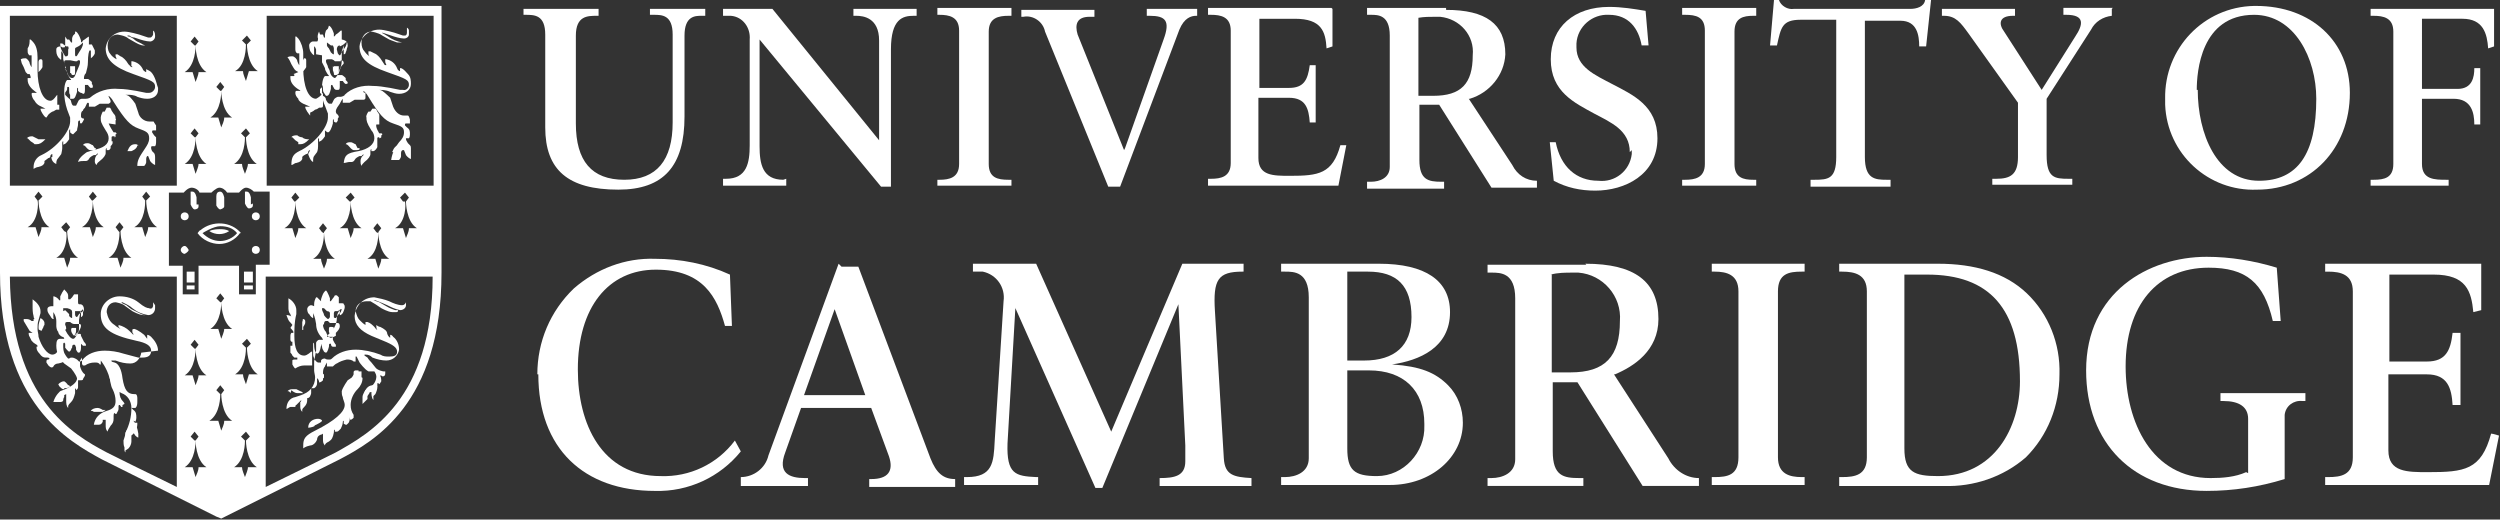 <?xml version="1.0" encoding="UTF-8"?>
<svg id="_Слой_2" data-name="Слой 2" xmlns="http://www.w3.org/2000/svg" viewBox="0 0 25.31 5.26">
  <rect x="0" y="0" width="25.31" height="5.26" fill="#333333" stroke="none"/>
  <defs>
    <style>
      .cls-1 {
        fill: #fff;
      }
    </style>
  </defs>
  <g id="_Слой_1-2" data-name="Слой 1">
    <path class="cls-1" d="m7.14.09v.07h-.04c-.06,0-.17,0-.17.2v.82c0,.5-.21.74-.67.74-.51,0-.74-.2-.74-.63V.35c0-.2-.11-.2-.2-.2h-.02v-.06h.76v.07h-.02c-.09,0-.21,0-.21.2v.89c0,.38.16.57.49.57s.49-.2.49-.58V.35c0-.2-.11-.2-.19-.2h-.04v-.06h.58"/>
    <path class="cls-1" d="m7.96,1.81v.07h-.64v-.07h.03c.21,0,.24-.16.24-.34V.4c.01-.12-.07-.23-.19-.24-.02,0-.03,0-.05,0h-.03v-.07h.5l1.08,1.33V.41c0-.23-.16-.25-.23-.25h-.03v-.07h.64v.07h-.03c-.11,0-.23.03-.23.34v1.39h-.1l-1.23-1.49v1.08c0,.18.03.34.24.34"/>
    <path class="cls-1" d="m11.39,1.5l.39-1.1c.07-.19.02-.24-.14-.24h-.03v-.07h.51v.07h-.01c-.05,0-.12.02-.17.14l-.6,1.59h-.12l-.64-1.57c-.02-.1-.12-.17-.22-.15h-.02v-.07h.74v.07h-.05c-.13,0-.15.08-.12.18l.47,1.17Z"/>
    <path class="cls-1" d="m14.36.18v.79h.15c.28,0,.4-.12.4-.41.02-.2-.13-.37-.33-.39-.02,0-.03,0-.05,0-.06,0-.11,0-.17.01h0Zm.28-.08c.4,0,.6.14.6.45-.01.21-.16.39-.36.45h-.01l.44.67c.05.1.14.16.25.16v.07h-.46l-.53-.84h-.2v.56c0,.2.09.22.22.22h.03v.07h-.78v-.07h.04c.09,0,.19-.04.19-.15V.36c0-.21-.12-.21-.19-.21h-.04v-.07h.8"/>
    <path class="cls-1" d="m16.5,1.54c0-.22-.19-.3-.36-.39-.2-.11-.44-.22-.44-.55s.24-.53.59-.53c.13,0,.25.02.37.04l.03.35h-.07c-.03-.17-.13-.31-.33-.31-.17-.01-.32.12-.33.29,0,.01,0,.03,0,.04,0,.2.19.28.36.37.21.11.46.22.46.55,0,.37-.33.53-.63.53-.15,0-.29-.03-.42-.1l-.04-.39h.06c.05.25.21.39.43.39.17.02.32-.1.34-.27,0-.01,0-.03,0-.04"/>
    <path class="cls-1" d="m17.78.09v.07h-.03c-.1,0-.19.02-.19.16v1.34c0,.14.09.16.19.16h.03v.06h-.75v-.06h.03c.1,0,.2-.02.2-.16V.31c0-.14-.09-.16-.2-.16h-.03v-.07h.75"/>
    <path class="cls-1" d="m10.24.09v.07h-.03c-.1,0-.2.02-.2.16v1.34c0,.14.09.16.2.16h.03v.06h-.75v-.06h.02c.1,0,.2-.02.2-.16V.31c0-.14-.1-.16-.2-.16h-.02v-.07h.75"/>
    <path class="cls-1" d="m25.12,2.67v.47l-.08.02c-.02-.21-.07-.38-.4-.38h-.45v.88h.38c.19,0,.24-.11.26-.29h.08v.73h-.08c-.01-.17-.05-.31-.26-.31h-.39v.77c0,.22.19.22.4.22.37,0,.54-.02.64-.39.02,0,.08.02.08.02l-.1.5h-1.66v-.08h.03c.13,0,.25-.02.25-.2v-1.68c0-.17-.12-.2-.25-.2h-.03v-.08h1.57"/>
    <path class="cls-1" d="m15.71,2.78v.99h.19c.35,0,.5-.16.5-.52.02-.25-.17-.47-.42-.49-.02,0-.04,0-.06,0-.07,0-.15,0-.22.02h0Zm.34-.11c.5,0,.74.18.74.56,0,.32-.25.48-.44.56h-.01s.55.85.55.85c.06.12.18.2.31.2v.08h-.57l-.66-1.05h-.25v.7c0,.25.11.27.27.27h.04v.08h-.97v-.08h.04c.11,0,.24-.05.24-.19v-1.63c0-.26-.15-.26-.24-.26h-.04v-.08h1"/>
    <path class="cls-1" d="m18.27,2.67v.08h-.03c-.13,0-.24.02-.24.2v1.68c0,.17.12.2.24.2h.03v.08h-.94v-.08h.03c.13,0,.24-.02.24-.2v-1.68c0-.17-.12-.2-.24-.2h-.03v-.08h.94"/>
    <path class="cls-1" d="m18.16.09h1.18c.06,0,.14-.02.15-.09h.06l-.05.47h-.07c0-.11-.02-.26-.19-.26h-.36v1.38c0,.22.1.23.22.23h.04v.07h-.81v-.07h.04c.14,0,.22-.01.22-.23V.2h-.36c-.19,0-.2.08-.24.26h-.07l.04-.46h.05c.02.06.09.1.15.09"/>
    <path class="cls-1" d="m21.38.09v.07c-.09.01-.17.06-.21.14l-.45.7v.57c0,.23.08.24.22.24h.04v.06h-.81v-.06h.04c.14,0,.22-.04.22-.22v-.55l-.5-.7c-.08-.11-.13-.18-.25-.18h-.02v-.07h.74v.07h-.02c-.14,0-.15.08-.09.16l.38.59.34-.54c.08-.12.1-.22-.09-.22h-.03v-.07h.5Z"/>
    <path class="cls-1" d="m22.25.91c0,.44.19.92.62.92.39,0,.58-.27.58-.83,0-.41-.22-.85-.63-.85-.54,0-.58.58-.58.76Zm-.33.09c-.01-.51.39-.93.9-.94,0,0,.01,0,.02,0,.56,0,.95.36.95.88,0,.57-.4.98-.94.98-.49.02-.91-.36-.93-.86,0-.02,0-.04,0-.06"/>
    <path class="cls-1" d="m24.79,1.88v-.06h-.02c-.12,0-.25,0-.25-.16v-.66h.32c.18,0,.21.14.21.26h.06v-.57h-.06c0,.09-.02.21-.17.21h-.36V.19h.41c.21,0,.25.15.26.3l.06-.02V.09h-1.25v.07h.03c.1,0,.2.02.2.16v1.34c0,.14-.09.16-.2.16h-.03v.06h.79Z"/>
    <path class="cls-1" d="m5.44,3.79c0-.33.13-.64.37-.87.23-.2.52-.31.82-.3.26,0,.52.05.76.16l.02.52h-.07c-.08-.29-.22-.57-.7-.57s-.79.38-.79,1.01c0,.55.24,1.08.84,1.08.29.01.57-.12.75-.36l.06.11c-.21.26-.53.41-.87.4-.72,0-1.18-.43-1.18-1.18"/>
    <path class="cls-1" d="m10.28,3.11l-.08,1.38c-.01.31.08.33.29.34h.02v.08h-.75v-.08h.03c.26,0,.27-.15.28-.36l.09-1.42c.02-.14-.07-.27-.21-.3-.02,0-.04,0-.07,0h-.03v-.08h.64s.76,1.7.76,1.7c0,0,.71-1.68.72-1.7h.62v.08h-.01c-.25,0-.3.08-.28.4l.09,1.49c.01.17.1.19.28.2v.08h-.93v-.08c.15,0,.26-.02.26-.17v-.16l-.07-1.43-.77,1.86h-.07s-.81-1.82-.81-1.82"/>
    <path class="cls-1" d="m19.28,2.78v1.76c0,.24.1.28.34.28.57,0,.83-.49.83-.96,0-.74-.31-1.08-.94-1.08-.05,0-.17,0-.23,0Zm-.66,2.13v-.08h.03c.13,0,.25-.02.25-.2v-1.68c0-.17-.12-.2-.25-.2h-.03v-.08h1c.37,0,.68.09.9.3.22.21.34.51.33.82,0,.32-.12.62-.34.84-.23.2-.53.3-.83.29h-1.06Z"/>
    <path class="cls-1" d="m22.76,4.79v-.55c0-.12-.09-.18-.25-.18h-.03v-.08h.86v.08h-.03c-.09-.01-.17.05-.18.14,0,.01,0,.03,0,.04v.61c-.26.08-.52.12-.79.12-.74,0-1.22-.48-1.22-1.22,0-.79.63-1.15,1.22-1.15.24,0,.48.04.71.11l.04.54h-.08c-.09-.39-.27-.54-.65-.54-.52,0-.84.38-.84,1,0,.57.27,1.13.86,1.13.12,0,.25-.01.36-.06"/>
    <path class="cls-1" d="m14.1,3.69c.28.02.43.08.56.21.1.1.15.24.15.38,0,.35-.32.63-.74.63h-1.1v-.08h.04c.11,0,.24-.05.24-.19v-1.63c0-.26-.15-.26-.24-.26h-.04v-.08h.99c.47,0,.72.17.72.49,0,.36-.31.49-.59.53m-.45-.94v.9h.17c.31,0,.48-.15.48-.44,0-.32-.15-.46-.44-.46h-.2Zm0,1v.79c0,.22.07.28.3.28.27,0,.49-.24.48-.51,0,0,0-.02,0-.02,0-.34-.21-.54-.56-.54h-.22Z"/>
    <path class="cls-1" d="m8.45,3.13l.31.87h-.62l.31-.87Zm.04-.46l-.71,1.94c-.03.13-.15.22-.28.22h0v.09h.68v-.08h-.03c-.16,0-.28-.05-.2-.26l.16-.45h.71l.18.49c.05.15-.01.23-.18.23h-.02v.08h.87v-.08h0c-.12,0-.19-.06-.25-.21l-.73-1.94h-.17Z"/>
    <path class="cls-1" d="m13.49.09v.38l-.06.02c-.01-.17-.05-.3-.32-.3h-.36v.7h.3c.15,0,.19-.08.21-.23h.06v.58h-.06c-.01-.14-.04-.25-.21-.25h-.31v.61c0,.18.15.18.32.18.29,0,.43-.02.51-.31h.06s-.08.41-.08.41h-1.32v-.07h.03c.1,0,.2-.02.2-.16V.31c0-.14-.1-.16-.2-.16h-.03v-.07h1.25"/>
    <path class="cls-1" d="m4.38,1.88h-1.68V.16h1.69v1.72Zm-.3.16l-.03-.04.05-.05.04.05-.03.04s0,.2.11.27c-.03,0-.06,0-.08,0,0,.04-.02.07-.03.1-.01-.03-.02-.07-.03-.1-.03,0-.06,0-.08,0,.11-.06.11-.24.1-.27Zm-.27.31l-.03-.04.04-.05.04.05-.03.04s0,.2.11.27c-.03,0-.06,0-.08,0,0,.04-.02.07-.03.1-.01-.03-.02-.07-.03-.1-.03,0-.06,0-.08,0,.11-.06.11-.24.11-.26h0Zm-.27-.31l-.04-.04.05-.05.04.05-.04.04s0,.2.11.27c-.03,0-.06,0-.08,0,0,.04-.02.07-.03.1-.01-.03-.02-.07-.03-.1-.03,0-.06,0-.08,0,.11-.06.11-.24.11-.27Zm-.28.31l-.03-.04.04-.05.04.05-.03.04s0,.2.11.27c-.03,0-.06,0-.08,0,0,.04-.02.07-.03.1-.01-.03-.03-.07-.03-.1-.03,0-.06,0-.08,0,.11-.06.11-.24.11-.26h0Zm-.28-.31l-.03-.04.04-.05.04.05-.04.04s0,.2.11.27c-.03,0-.06,0-.08,0,0,.04-.02.07-.03.1-.01-.03-.02-.07-.03-.1-.03,0-.06,0-.08,0,.11-.06.11-.24.11-.27Zm.42,2.54s-.4.2-.71.35v-2.13h1.69c0,1.24-.64,1.59-.98,1.78Zm-2.32,0c-.34-.18-.97-.54-.98-1.78h1.69v2.13c-.31-.15-.67-.33-.71-.35ZM.38,2.03l-.03-.04.04-.05.04.05-.04.04s0,.2.11.27c-.03,0-.06,0-.08,0,0,.04-.02.07-.03.1-.01-.03-.02-.07-.03-.1-.03,0-.06,0-.08,0,.11-.06.11-.25.1-.27Zm.27.31l-.03-.04.05-.05.04.05-.03.04s0,.2.11.27c-.03,0-.06,0-.08,0,0,.04-.02.07-.03.1-.01-.03-.02-.07-.03-.1-.03,0-.06,0-.08,0,.11-.06.11-.24.1-.26h0Zm.28-.31l-.03-.04.04-.05.04.05-.04.04s0,.2.11.27c-.03,0-.06,0-.08,0,0,.04-.02.07-.03.1-.01-.03-.02-.07-.03-.1-.03,0-.06,0-.08,0,.11-.06.11-.24.11-.27Zm.27.31l-.03-.04.04-.05.04.05-.03.04s0,.2.11.27c-.03,0-.06,0-.08,0,0,.04-.02.07-.03.1-.01-.03-.02-.07-.03-.1-.03,0-.06,0-.09,0,.11-.06.11-.24.11-.26h0Zm.27-.31l-.03-.04.04-.05.04.05-.04.04s0,.2.11.27c-.03,0-.06,0-.09,0,0,.04-.02.07-.03.1-.01-.03-.02-.07-.03-.1-.03,0-.06,0-.08,0,.11-.06.11-.24.11-.27Zm1.05-1.31s-.02.07-.03.1c-.01-.03-.03-.07-.03-.1-.03,0-.06,0-.08,0,.11-.06.11-.25.11-.27l-.04-.04.05-.05.04.05-.04.04s0,.2.11.27c-.03,0-.06,0-.09,0Zm-.04.67l-.04-.04.05-.05.04.05-.04.04s0,.2.11.27c-.03,0-.06,0-.09,0,0,.03-.02.07-.03.1-.01-.03-.03-.07-.03-.1-.03,0-.06,0-.08,0,.11-.07.11-.25.11-.27Zm-.25-.47l-.04-.04.04-.05.04.05-.03.04s0,.2.11.27c-.03,0-.06,0-.08,0,0,.04-.02.07-.03.1-.01-.03-.02-.07-.03-.1-.03,0-.06,0-.08,0,.11-.07.11-.25.11-.27Zm-.26.47l-.04-.04.04-.05.04.05-.03.04s0,.2.11.27c-.03,0-.06,0-.08,0,0,.03-.02.07-.03.1-.01-.03-.02-.07-.03-.1-.03,0-.06,0-.08,0,.11-.07.11-.25.11-.27Zm0-.93l-.04-.04.04-.05.04.05-.03.04s0,.2.11.27c-.03,0-.06,0-.08,0,0,.03-.02.07-.03.1-.01-.03-.02-.07-.03-.1-.03,0-.06,0-.08,0,.11-.07.11-.25.11-.27Zm.62,2.24v.28h-.17v-.29h-.41v.29h-.16v-.29h-.14v-.74h.15s.04-.05.08-.05c.03,0,.07.02.08.05h.12s.05-.05.08-.05c.03,0,.06.02.08.05h.12s.04-.05.07-.05c.03,0,.06.02.08.04h0s.16,0,.16,0v.74h-.14Zm-.07,1.09s-.02.07-.03.1c-.01-.03-.03-.07-.03-.1-.03,0-.06,0-.08,0,.11-.07.11-.25.11-.27l-.04-.04.05-.05.04.05-.04.04s0,.2.11.27c-.03,0-.06,0-.09,0h0Zm-.04.67l-.04-.04.05-.05.04.05-.04.04s0,.2.11.27c-.03,0-.06,0-.09,0,0,.03-.02.07-.03.1-.01-.03-.03-.07-.03-.1-.03,0-.06,0-.08,0,.11-.07.11-.25.11-.27h0Zm-.25-1.4l-.04-.04.04-.05.04.05-.03.04s0,.2.11.27c-.03,0-.06,0-.08,0,0,.03-.02.07-.03.1-.01-.03-.02-.07-.03-.1-.03,0-.06,0-.08,0,.11-.07.11-.25.11-.27h0Zm-.11,1.2c.11-.07.11-.25.11-.27l-.04-.04.04-.05.04.05-.03.04s0,.2.11.27c-.03,0-.06,0-.08,0,0,.04-.02.07-.03.1-.01-.03-.02-.07-.03-.1-.03,0-.06,0-.08,0Zm-.15.2l-.04-.04.04-.05.04.05-.03.04s0,.2.11.27c-.03,0-.06,0-.08,0,0,.04-.02.07-.03.1-.01-.03-.02-.07-.03-.1-.03,0-.06,0-.08,0,.11-.07.11-.25.11-.27Zm0-.93l-.04-.04.04-.05.04.05-.03.04s0,.2.11.27c-.03,0-.06,0-.08,0,0,.03-.02.07-.03.1-.01-.03-.02-.07-.03-.1-.03,0-.06,0-.08,0,.11-.07.11-.25.11-.27ZM.1.16h1.69v1.72H.1V.16Zm-.1-.1v2.7c0,1.33.7,1.71,1.03,1.89.06.03,1.1.55,1.16.58l.05.02.04-.02c.06-.03,1.1-.55,1.16-.58.34-.18,1.03-.56,1.03-1.89V.06H0Z"/>
    <path class="cls-1" d="m.67.69s-.02-.04-.02-.06c0-.01,0-.02.02-.02,0,0,.01,0,.02,0h.02s.05.01.05.01h.02s.01-.01.01-.01c.02,0,.02,0,.02.02s-.01.04-.04.11c-.01.03-.02.05-.04.05s-.04-.02-.05-.06l-.02-.04Zm-.06-.24h0s0-.01,0-.01c0,0,.01,0,.02,0l.04.03h.02s.01.02,0,.03h0s0,.03,0,.04c0,.01,0,.03-.02.03,0,0,0,0,0,0h-.01s-.03-.05-.03-.05c-.01-.02-.02-.04-.02-.07Zm.16.03s.03-.01.05-.03l.02-.02s0,0,0,.01c0,.03-.02.06-.04.09-.02.03-.02.04-.03.04s-.01-.01-.01-.02v-.04s0-.01,0-.01c0-.01,0-.02.02-.02Zm.82.38s-.02-.09-.06-.13c-.01-.01-.03-.02-.05-.03,0,0,0,0,0,0v.02s0,.01,0,.01c0,0-.01,0-.03-.02-.02-.05-.06-.08-.11-.09,0,0-.01,0-.01,0,0,0,0,.01,0,.02v.03s.01,0,.01.01h0s-.02,0-.02-.01l-.02-.02-.02-.03s-.03-.04-.06-.05l-.03-.02s-.01,0-.02,0c0,0,0,0,0,0,0,0,0,.01,0,.02,0,0,.01.02.01.03,0,0,0,0,0,0s-.04-.02-.06-.05c-.02-.02-.03-.05-.03-.09,0-.06.04-.11.1-.11h0s.08.01.11.04l.07.04s.05.03.08.03c.01,0,.03,0,.04,0,0,0,.01,0,.02,0,0,0,0,0,0,0,0,0,0,0,0,0h-.04s-.03-.01-.04-.02c-.02-.01-.05-.02-.07-.04-.01-.01-.03-.02-.05-.03-.01,0-.02,0-.02-.01h0s.01,0,.02,0c.01.01.03.02.05.02l.06.02s.06.02.1.02c.02,0,.05-.02.05-.05,0-.02,0-.05-.02-.06,0,0,0,0,0,0,0,0,0,0,0,.01h0v.03s-.01.03-.03.03h0s-.01,0-.02,0l-.09-.03s-.1-.03-.15-.03c-.1,0-.18.07-.19.17,0,.11.08.19.28.26.2.07.22.08.22.13,0,.03-.03.06-.06.06-.01,0-.02,0-.03,0l-.1-.02c-.06-.01-.12-.02-.18-.02-.1-.01-.21.02-.29.09,0,0-.02.01-.04.01h-.04s-.03,0-.04.03l-.02.04s-.01,0-.02,0c-.01,0-.02,0-.03-.04,0-.02-.02-.03-.03-.04l-.03-.03s0,0,0-.01c0,0,0,0,0-.01,0-.01.02-.02.02-.04,0-.02,0-.02.01-.02s.01,0,.01.04c0,.01,0,.03.01.04v.04s.02,0,.03,0c.02,0,.03-.04.04-.07,0-.04,0-.04.01-.04h0v.03s.02.02.03.02c0,0,.01,0,.02.01.01,0,.02,0,.02-.04h0v-.03h0v-.02s.02,0,.02,0h.01s.02.03.03.03c.01,0,.02,0,.02-.01,0-.01,0-.02-.01-.03v-.02s-.03-.03-.04-.03h-.03s-.01,0-.01,0c0-.02,0-.04.02-.06.01-.04.02-.07.02-.11,0-.07.01-.12.02-.12s.01,0,.01.02v.06s.03-.02.04-.05c0,0,0-.02,0-.03h0s-.03-.06-.03-.06h-.03s0,0,0,0v-.05h0s0-.03,0-.03c-.02.01-.04.03-.06.04,0,.01-.02.02-.02.02s0,0,0,0c0,0,0-.02,0-.02h0s-.02-.07-.05-.09h-.01s0,.02,0,.02l-.02.02s-.01.02-.01.03h0v.02s0,.02,0,.02h-.01s-.02-.03-.02-.03h-.02s-.02-.03-.02-.03h0s0,.03,0,.04v.05s0,.02-.01.02h-.02s-.01-.01-.02-.01c-.02,0-.04.01-.04.03,0,0,0,0,0,0,0,.03,0,.05.02.08l.02.02s.01.01.01,0v-.05h0s0-.03,0-.03c0,0,.01,0,.02.03v.05s.02.07.02.07c0,.02,0,.04.02.06,0,.02.01.03.02.05.01.02.02.02.02.03,0,0,0,0,0,0,0,0,0,0-.01,0h-.03s-.03.02-.03.12c0,.06.01.12.03.18l.03.08s0,.02,0,.04c0,.1-.14.27-.29.34-.05.02-.08.07-.08.12v.02s.03-.02.05-.02c.04-.01.05-.02.06-.04v-.02s0,0,.04-.03c0,0,.02,0,.02-.02,0-.01.01-.02.02-.02,0,0,0,0,0,0v.03s-.01,0-.01,0c0,.03.02.06.05.07,0-.02,0-.04.02-.06l.03-.04s.01-.04.01-.06c0-.02,0-.03,0-.05h0s0-.02.01-.02c0,0,0,0,0,0v.03s0,.01.01,0c.01,0,.03-.02.05-.05,0-.01,0-.02,0-.04v-.04s0-.02.01-.02h0v.03s.02.02.03.02c0,0,.02-.02.04-.04,0-.02.01-.04.01-.06,0-.03,0-.04.02-.04.01,0,0,0,0,0v.02s0,.01.01.01c.01,0,.02-.02.03-.04,0,0,0,0,0-.01,0,0,0,0-.01,0-.02-.01-.02-.01-.02-.03s0-.04.02-.05c0-.01.01-.02.02-.03.02-.04.02-.05.03-.05,0,0,.01,0,.01.01,0,0,0,0,0,.01,0,0,0,.01,0,.02h0s.02,0,.02,0h.04s.05-.03.05-.03c0,0,.02,0,.03,0h.06s.02-.01.02-.02c0-.02-.01-.03-.02-.05,0,0,0,0,0-.01h0s0,0,0,0c0,0,.03.02.05.06.12.19.17.24.25.27.08.03.11.04.11.1,0,.04-.02.07-.04.1-.06.09-.08.12-.08.18h0s.01,0,.01,0c0,0,.01,0,.02,0h.04s.02-.02.02-.04v-.03s0-.02.01-.03h0s0,0,.01,0l.02.05s.02.03.05.04c0-.01,0-.02,0-.03h0v-.05s0-.03-.01-.04l-.02-.02s-.01-.02-.01-.03c0,0,0,0,0-.01,0,0,0-.01.01-.01,0,0,0,0,.02,0,0,0,0,0,.01,0,0,0,.01-.01.01-.04,0-.02,0-.03,0-.05l-.02-.02-.02-.03s0,0,0-.01c0,0,0-.01.01-.01h0s.02,0,.03,0h0s0,0,0-.01h0v-.04l-.02-.03s0-.01-.01-.01h-.04c-.05,0-.1-.04-.11-.09l-.03-.09s-.04-.06-.07-.08c0,0-.02-.01-.03-.01h-.03s0,0,0,0c0,0,0,0,.02,0h.05s.05,0,.08.02c.03.01.06.02.1.02.06,0,.11-.03.11-.09,0,0,0-.01,0-.02Z"/>
    <path class="cls-1" d="m.4.72s.02-.02.03-.04c0-.01,0-.02,0-.03s0-.02,0-.03c0-.02-.01-.02-.02-.02,0,0-.02,0-.02.03v.03s0,.02,0,.03c0,.02,0,.04,0,.04Z"/>
    <path class="cls-1" d="m.58,1.06v-.09s0-.01,0-.01,0,0-.01.01c-.02.03-.04.05-.06.05-.08,0-.13-.14-.13-.31v-.06s0-.05,0-.07c0-.06-.01-.12-.05-.16l-.02-.02h-.01s0,0,0,0c0,.03,0,.06-.02.09,0,0,0,.02,0,.03,0,.01,0,.02.01.03,0,0,0,.01.01.01h.02v.03s0,.02,0,.03c0,.01,0,.03,0,.04v.02s-.01-.01-.02-.04c0-.02-.03-.05-.04-.05-.02,0-.03,0-.05.01h0s.01.04.01.04l.02.04.02.05s.01.01.02.02h.02s.01.02.01.03c0,0,0,.01,0,.01h-.03s0,0,0,.02c0,.05.04.09.08.12,0,0,.01,0,.01.01,0,0,0,0-.01,0h-.03s-.01,0-.01.01c0,.02.01.05.03.07.01.02.03.04.05.05l.06.03s0,0,0,0c0,0,0,0,0,0h-.04s-.01,0-.01,0c0,.02.01.03.02.05.02.03.03.04.04.04,0,0,0,0,0,0l.02-.03s.02-.02.04-.03c.01,0,.02-.01.04-.02h.03s0,0,0-.01v-.04Z"/>
    <path class="cls-1" d="m.35,1.46s.01,0,.02,0c.03,0,.05-.01.09-.05-.01,0-.03,0-.04,0h-.03s-.04-.02-.06-.03c-.02,0-.04,0-.06.02h.01s.03.03.03.03l.03.02Z"/>
    <path class="cls-1" d="m1.17,1.26s0,0,0-.02v-.02s.01-.01,0-.02c0-.02,0-.03-.02-.05l-.02-.03s-.01-.03-.02-.03h0-.03s-.02.04-.02.04h-.02s-.02.04-.02.06c0,.04,0,.05.05.13.02.03.03.05.03.08,0,.06-.05.1-.16.12l-.06.02s-.08.05-.09.1c.02-.01.04-.01.06-.01h.02s.02,0,.03-.02c.01-.02.03-.03.05-.04h.02s.02-.02.02-.02h0s0,0,0,0c0,0,0,.02-.01.02-.01.01-.02.03-.02.06,0,.01,0,.03.02.04,0-.02.02-.03.03-.04.04-.03.06-.06.06-.08v-.03s0-.02.01-.02c0,0,0,0,0,0v.02s.01,0,.02,0c0,0,.01,0,.02-.02v-.02s.02-.02.02-.03c0,0,0-.01,0-.02h-.01s0-.03,0-.04c0,0,0-.01.01-.01,0,0,0,0,.01,0h.01s0,.01,0,.01c0,0,.01,0,.01-.01v-.02s.01,0,.01-.01c0,0,0,0-.01-.01h-.02s-.04-.06-.05-.09Z"/>
    <path class="cls-1" d="m.88,1.5s.02.02.03.02h.03s.03,0,.03-.01,0,0,0-.01h-.01s-.02-.03-.02-.03c-.01,0-.03-.02-.05-.02-.02,0-.04,0-.05.02.02,0,.03.02.04.03Z"/>
    <path class="cls-1" d="m1.4,1.48s0-.02-.03-.02c-.04,0-.06.02-.08.07h.04s.06-.02.06-.06Z"/>
    <path class="cls-1" d="m.72.74s0,.02.02.02.02-.01.02-.03v-.06s0,0,0,0h-.05s0,0,0,0h0s0,.05,0,.05v.02Z"/>
    <path class="cls-1" d="m3.29.43s.01,0,.02,0l.04.03h.02s.01.02.01.03h0s0,.03,0,.03v.03s0,0,0,0c-.01,0-.02-.01-.03-.02l-.02-.04s-.02-.02-.02-.03c0,0,0-.02,0-.02,0-.01,0-.02,0-.02h0Zm.1.19h.06s0-.01,0-.01c.02,0,.03.01.03.03,0,.01-.02.02-.03.04l-.02.06s-.03.05-.04.05-.04-.02-.05-.06c0-.02-.01-.03-.02-.05,0-.02-.02-.04-.02-.06,0-.01,0-.02.02-.02,0,0,0,0,0,0,0,0,.01,0,.02,0h.02s.02.01.02.01Zm.05-.15s.03-.01.05-.03l.02-.02s0,0,0,.01c0,.03-.02.06-.04.08-.02.03-.02.05-.03.05s-.01-.01-.02-.02h0s-.01-.04-.01-.04h0s0-.04.03-.04Zm-.18.09v.07s.02.04.03.06c0,.02.01.03.02.05.01.02.02.02.02.03,0,0,0,0,0,0,0,0,0,0-.01,0h-.03s-.03.02-.03.12c0,.06,0,.12.03.18l.03.08s0,.02,0,.04c0,.1-.14.27-.29.34-.06.03-.08.06-.08.14.02,0,.03-.02.05-.02.04-.01.05-.02.06-.04v-.02s0-.01.04-.03c0,0,.02,0,.02-.02,0-.01.01-.02.02-.02,0,0,0,0,0,0l-.02.04h0s.02.07.05.08v-.02s0-.03.01-.04l.03-.04s.01-.02.01-.06v-.06s0-.01,0-.01c0,0,0-.01.01-.01,0,0,0,0,0,0v.03s0,.01.01,0c.01,0,.03-.02.05-.05,0,0,0-.02,0-.03,0-.01,0-.03,0-.04h0s0-.02,0-.02h0v.03s.02.02.03.02c.02,0,.04-.05.05-.09,0-.05,0-.04.01-.04,0,0,0,0,0,0v.02s.01.01.02.01.01,0,.02-.02v-.02s.01-.01.01-.02c0,0,0,0-.01-.02-.01,0-.02-.02-.02-.03,0-.03.02-.05.04-.08.02-.04.03-.05.03-.05,0,0,0,0,0,.01,0,0,0,0,0,.01,0,0,0,.01,0,.02,0,0,0,0,.01,0,0,0,.01,0,.02,0h.04s.05-.03.05-.03c0,0,.02,0,.03,0h.06s.02,0,.02-.02c0,0,0-.02,0-.03v-.02s-.02,0-.02-.01h0s0-.01,0-.01c0,0,.03.02.05.06.11.18.16.24.25.27s.11.04.11.09c0,.04-.02.07-.05.1-.04.05-.07.11-.08.18h0s.02,0,.02,0c0,0,.01,0,.02,0h.04s.02-.02.02-.04v-.03s0-.03.02-.03c0,0,0,0,.01,0l.02.05s.02.03.05.04c0,0,0-.02,0-.03v-.02s0-.04,0-.06c0-.01,0-.02-.01-.03l-.02-.02s-.02-.03-.02-.04c0,0,0-.01,0-.01h.02s0,0,.01,0c0,0,.01-.01.01-.04,0-.03,0-.05-.03-.07l-.02-.02s0,0,0-.01c0,0,0-.01.01-.01h.04v-.04s-.01-.04-.02-.04h-.04c-.05,0-.09-.04-.11-.09l-.03-.09s-.05-.05-.08-.07c0,0-.02-.01-.03-.01h-.03s0,0,0,0c0,0,0,0,.01,0,.04,0,.09,0,.13.02.03.01.06.02.09.02.07,0,.12-.04.12-.1,0-.03,0-.07-.03-.1-.02-.02-.04-.05-.07-.06h-.01s0,0,0,0v.02s0,.01,0,.01-.02,0-.03-.03c-.02-.05-.06-.08-.11-.09-.01,0-.01,0-.01,0,0,0,0,.01,0,.02,0,0,0,.02.01.03,0,0,0,0,0,.01h0s-.02,0-.02-.01l-.02-.03-.02-.03s-.03-.04-.06-.05l-.04-.02s-.01,0-.02,0c0,0,0,0,0,0,0,0,0,0,0,0,0,0,0,.01,0,.02,0,0,0,.02.01.03,0,0,0,0,0,0s-.03-.02-.05-.05c-.02-.02-.03-.05-.03-.09,0-.06.04-.11.1-.11h0s.07.01.11.04l.07.04s.05.02.08.03c.01,0,.03,0,.04,0,0,0,.01,0,.02,0,0,0,0,0,0,0,0,0,0,0-.01,0-.05-.01-.1-.03-.14-.06-.02-.01-.03-.02-.05-.03,0,0-.01,0-.01-.01,0,0,0,0,0,0h0l.06.02.06.02s.06.02.1.02c.03,0,.05-.02.05-.04h0s0-.03,0-.04c0-.02-.02-.03-.02-.03,0,0,0,0,0,.02h0v.03s0,.03-.02.03h0s-.02,0-.02,0l-.09-.03s-.1-.03-.15-.03c-.1,0-.19.07-.2.17h0c0,.12.08.19.28.26.2.07.22.08.22.13,0,.03-.03.06-.06.05-.01,0-.02,0-.03,0l-.1-.02c-.06-.01-.12-.02-.18-.02-.1-.01-.21.02-.28.09,0,.01-.03.02-.04.02h-.03s-.03.01-.04.03l-.02.04s0,0-.02,0c-.01,0-.02,0-.04-.04,0-.02-.01-.03-.03-.04l-.03-.03s0,0,0-.01c0,0,0,0,0-.01v-.02s.02-.01.02-.02v-.02s0,0,0,0c0,0,.01,0,.01.04,0,.01,0,.03.01.04l.02.03s0,0,.01,0c.02,0,.03-.03.04-.07,0-.04,0-.04.01-.04s0,0,.02.03c0,0,0,.01.02.02,0,0,.01,0,.02,0,.01,0,.02,0,.02-.03h0v-.03h0s0-.03,0-.03c0,0,0,0,.01,0h.02s.02.03.03.03c.01,0,.02,0,.02-.01,0-.01,0-.01-.02-.03v-.02s-.03-.03-.04-.03h-.03s-.01,0-.01,0c0-.02.01-.04.02-.06.02-.04.02-.07.02-.11v-.07s.02-.06.02-.06c0,0,0,0,0,0v.05s0,.03,0,.04c0,0,.02,0,.02-.02,0,0,.01-.02.01-.03,0-.01.01-.02.01-.04,0-.03-.01-.05-.06-.06h0v-.06h0s0-.03,0-.03h-.01s-.03.03-.05.04c-.01.02-.02.02-.02.02,0,0,0,0,0,0v-.03s-.02-.07-.05-.08h0s-.01.03-.01.03l-.02.02s-.01.03-.01.04h0s0,.03,0,.03h-.01s-.01-.03-.01-.03h-.03s-.01-.03-.01-.03c-.01.02-.02.05-.01.07h0s0,.03-.01.03c0,0-.01,0-.02,0,0,0-.01,0-.02,0-.02,0-.04.02-.04.04h0s0,.05.02.07c.01.02.03.03.03.03,0,0,0-.02,0-.03v-.04s0-.02,0-.02c0,0,.01,0,.02.03v.05Z"/>
    <path class="cls-1" d="m3.07.72s.02-.02.03-.04c0-.01,0-.03,0-.04,0,0,0-.02,0-.03,0-.02-.01-.02-.02-.02,0,0-.02.02-.02.06v.04s0,.03.01.03Z"/>
    <path class="cls-1" d="m2.97.75s.01,0,.01.01,0,.01-.01.01h-.03s0,0,0,.02c0,.05.04.09.09.12,0,0,.01,0,.01.01,0,0,0,0,0,0h-.03s-.01,0-.01,0c0,0-.01,0-.01.02,0,.02.01.04.03.06,0,.02.03.04.05.05l.07.03s0,0,0,0,0,0,0,0h-.04s-.01,0-.01,0c0,.02.01.03.02.05.02.03.03.04.03.04,0,0,0,0,0,0v-.03s.03-.01.05-.03c.01,0,.03-.01.04-.02.03,0,.04,0,.04-.02,0,0,0-.02,0-.03,0,0,0-.02,0-.03v-.06s0-.01,0-.01,0,0-.01.01c-.01.02-.04.04-.06.05-.08,0-.13-.13-.13-.31v-.15c0-.05-.02-.11-.05-.15l-.02-.02h-.01s0,0,0,0c0,.02,0,.04,0,.06,0,.02,0,.03,0,.03,0,0,0,.02,0,.03,0,.02,0,.04.02.05h.02v.03s0,.02,0,.03c0,.01,0,.03,0,.04v.02s-.01-.01-.02-.04c0-.02-.03-.05-.05-.05-.02,0-.03,0-.05.01.02.02.03.05.04.07.03.05.03.06.07.08Z"/>
    <path class="cls-1" d="m3.02,1.46s.01,0,.02,0c.03,0,.05-.01.09-.05-.02,0-.05,0-.07-.02-.02,0-.04-.01-.05-.02-.02,0-.05,0-.06.02h.01s.03.03.03.03l.03.02Z"/>
    <path class="cls-1" d="m3.84,1.26s0-.01,0-.02v-.02s0-.02,0-.02c0-.01,0-.03,0-.04-.01-.02-.02-.03-.02-.03,0,0-.01-.03-.02-.03,0,0-.01,0-.02,0h-.01s-.02.03-.02.03h-.02s-.03.04-.02.06c0,.03,0,.05.05.13.02.02.03.05.03.08,0,.06-.06.11-.16.13-.12.02-.14.04-.15.12.02,0,.04-.01.06-.01h.02s.02,0,.03-.02c.01-.02.03-.03.05-.04h.02s.02-.02.02-.02c0,0,0,0,0,0,0,0,0,.02-.01.02-.01.01-.02.03-.02.05,0,.02,0,.03.01.05,0-.01.02-.03.03-.04.04-.03.06-.06.06-.08v-.03s0-.02.01-.02c0,0,0,0,0,0v.02s.01,0,.02,0c0,0,.02,0,.04-.04,0,0,0-.02,0-.03,0,0,0,0,0-.02h0s0-.03,0-.04c0,0,0-.01.01-.01,0,0,0,0,0,0h.01s0,.01,0,.01c0,0,.01,0,.02-.01v-.02s.01,0,.01-.01c0,0,0-.01-.01-.01h-.02s-.04-.06-.03-.09Z"/>
    <path class="cls-1" d="m3.55,1.5s.02.02.03.02h.03s.03,0,.03-.01c0,0,0,0,0-.01h-.02s-.02-.04-.02-.04c-.01,0-.03-.02-.05-.02-.02,0-.04,0-.05.02.02,0,.03.02.05.04Z"/>
    <path class="cls-1" d="m4.07,1.5s0-.01,0-.02c0,0,0-.01-.02-.01-.04,0-.06.02-.08.07h.04s.02,0,.03,0c.01,0,.02-.02.03-.03Z"/>
    <path class="cls-1" d="m3.37.67v.04s.01.03.01.03c0,.02,0,.02.02.02.01,0,.03-.01.03-.03v-.06s0,0,0,0h-.05s0,0,0,0c0,0,0,0,0,.01Z"/>
    <path class="cls-1" d="m.67,3.33s0-.03-.01-.04c0-.02,0-.03.02-.03,0,0,.01,0,.02,0h.01s.02.02.04.02c0,0,.02,0,.02,0h.02s.01,0,.01,0c.01,0,.02,0,.02.02,0,.02-.02.05-.03.07-.02.03-.03.06-.05.06s-.05-.03-.08-.09Zm-.03-.18v-.02s0-.01,0-.01c0,0,.01,0,.02,0,0,0,.01,0,.02,0,.04.01.05.02.05.04v.05s0,.01,0,.01c-.01,0-.02-.01-.03-.02v-.02s-.04-.04-.04-.04Zm.15,0s.02,0,.03,0l.02-.02v.02s-.04.03-.04.03l-.02.03h0s-.02,0-.02-.03v-.03s.01,0,.03,0Zm.81.4c0-.05-.03-.1-.07-.14,0,0-.02-.02-.04-.02h0v.02h0v.02h0s0,0,0,0l-.03-.04s-.06-.05-.1-.06c0,0-.02,0-.02.01,0,0,0,.01,0,.02,0,0,0,.01.01.02h0s0,.01,0,.01c0,0,0,0-.04-.04-.03-.03-.07-.05-.11-.06,0,0,0,0,0,0,0,0,0,0,0,0,0,0,0,0,0,.02,0,0,.01.01.02.02h0s-.04-.02-.06-.04c-.05-.03-.07-.08-.08-.13,0-.05.03-.1.09-.1h0s.07.01.1.04l.07.05s.07.04.11.04c0,0,.02,0,.02,0,0,0,.01,0,.01,0,0,0,0,0-.01,0-.02,0-.04-.01-.06-.02l-.08-.04s-.04-.03-.05-.04c-.04-.02-.05-.02-.05-.03s0,0,0,0h.01l.04.02s.04.02.06.04c.05.04.1.06.16.07.04,0,.07-.03.07-.07h0s0-.02,0-.03h0s-.02-.03-.02-.03h0v.04h0s-.01.02-.01.02c0,0-.02.01-.03,0-.02,0-.05-.01-.11-.06-.05-.04-.12-.06-.19-.06-.1,0-.19.08-.19.18,0,.14.09.21.36.27.1.02.15.05.15.1s-.03.07-.09.07c-.01,0-.03,0-.04,0l-.15-.04c-.06-.02-.13-.03-.19-.03-.09,0-.18.03-.23.1,0,0-.01.01-.02.01h-.01l-.02-.02s-.03-.02-.05-.02c-.01,0-.02,0-.03.01,0,0-.01,0-.01,0,0,0-.02-.02-.03-.04-.02-.03-.02-.06-.02-.1,0-.01,0-.02.01-.02s0,0,.01.01v.04s.03.04.04.04c0,0,.01,0,.02-.02,0,0,0-.01.01-.02,0-.03.01-.03.02-.03s.01,0,.02.03c0,0,0,.02,0,.02,0,0,.01.02.02.03,0,0,0,0,.01,0,.01,0,.02-.02.02-.05h0v-.03s0-.01,0-.01c0,0,0,0,0,0,0,0,.01.01.02.02,0,0,.01,0,.02,0,0,0,.01,0,.01,0,0,0,0,0,0-.01,0,0,0-.01-.02-.03-.01-.02-.02-.04-.03-.06,0-.01,0-.02-.01-.02h-.03s-.01.02-.01.02c0,0-.01,0-.01,0,0-.01.01-.02.02-.03.01,0,.02-.02.02-.04,0-.02,0-.04,0-.04v-.05s.01-.07.02-.1c0,0,0,0,0,0s0,.01,0,.02v.02s0,.03,0,.03c0,0,.01,0,.02-.02v-.03s.01-.02.01-.03c0-.02-.01-.05-.04-.05h-.01s-.01,0-.01-.02v-.08h0s-.02,0-.02,0h-.02s-.02.03-.02.03l-.02.02s0,0-.01,0c-.01,0-.01,0-.01-.03,0-.02,0-.03-.04-.07h0s0,0,0,0l-.02.03-.02.04v.03s0,.01,0,.01,0,0-.01,0c-.01-.02-.04-.04-.06-.04h0s0,.04,0,.04v.05s0,.01,0,.01h0s-.01,0-.02,0c-.02,0-.04.01-.04.03,0,0,0,0,0,0,0,.02,0,.03.03.07.01.02.02.03.03.03s0,0,0-.02v-.02s0-.01,0-.02c0,0,0-.01,0-.01s.03.04.03.09v.05s0,.04.02.06c0,.02.02.04.04.05.02,0,.02.02.02.02,0,0,0,0,0,0h-.03s-.01,0-.01,0c-.03,0-.04.02-.04.07,0,.07.03.13.08.18l.07.05s.05.06.06.1c0,.04-.05.08-.12.11l-.05.02s-.05.04-.07.11c.01,0,.03,0,.04,0h.03s.03,0,.03-.02h0s0-.02.01-.03v-.02s.02-.01.02-.01c0,0,0,0,0,0,0,0,0,0,0,0,0,0,0,0,0,.01,0,.02,0,.03,0,.05,0,.03,0,.06.02.08,0,0,0-.01,0-.02,0-.01.02-.03.03-.04.02-.02.03-.05.04-.09h0v-.04s0-.01,0-.01c0,0,0,0,0,0,0,0,0,0,.01.01,0,.01,0,.01,0,.01,0,0,.02-.01.02-.03,0,0,0-.02,0-.03,0,0,0-.01,0-.02,0,0,0-.01,0-.02h0s0,0,0,0h.02s0,0,.01,0c0,0,.02,0,.02-.01,0-.01.02-.03.02-.04,0,0,0,0,0-.01-.03-.02-.04-.05-.05-.08,0,0,0-.01,0-.02v-.04s.02-.03.02-.03c0,0,0,0,0,.01,0,0,0,.01,0,.02,0,0,0,.02,0,.03,0,0,0,.01.01.02h0s.02,0,.02,0c.03-.02.06-.03.1-.03.02,0,.04,0,.05.02,0,0,0,0,.01,0,0,0,0,0,0,0,0,0,0,0,0,0,0,0,0-.01,0-.02,0,0,0-.01,0-.02,0,0,0,0,0,0h0s.06.07.09.18c.03.09.03.1.12.15.06.02.1.08.1.15,0,.09-.02.17-.06.25,0,.02-.01.05-.02.08,0,.02,0,.05.01.07,0,.02,0,.03,0,.03,0,0,0,.01.01.02v-.02s.03-.02.03-.02c.02-.02.03-.05.03-.07,0-.02,0-.03,0-.05,0,0,0-.02,0-.02,0,0,0-.02.01-.02s0,0,.01,0l.02.03s.02.02.03.02v-.04s-.01-.07-.03-.1c0,0-.01-.02-.02-.03,0,0,0,0,0,0,.01,0,.02.01.02.01s.01-.02.01-.04c0-.03,0-.06-.03-.08,0,0-.01-.01-.02-.02,0,0,0,0,0,0,0,0,0,0,.01,0,0,0,.01,0,.02,0h.01s.02-.01.02-.06v-.04s0-.04-.02-.04h-.01c-.07,0-.1-.04-.12-.16-.01-.09-.04-.15-.08-.16-.04-.01-.03-.01-.03-.02s0,0,.01,0c0,0,.02,0,.03,0,.05.02.1.03.15.03.06,0,.1-.05.11-.11Z"/>
    <path class="cls-1" d="m1.24,3.96s0-.05,0-.08c0-.02-.02-.04-.02-.06,0-.02-.01-.03-.02-.05,0-.01,0-.02-.02-.02-.04,0-.07.03-.07.07h0s.01.09.03.12c.02.04.03.08.03.12,0,.05-.02.08-.09.1-.07.02-.12.07-.13.14h.03s.02,0,.02,0c.02,0,.03-.01.04-.03v-.02s0,0,.01,0h.02s0,0,0,0v.02s0,.02,0,.03c0,.03,0,.05.02.07,0-.02.02-.04.03-.06.02-.02.03-.04.03-.07v-.03s0-.03.01-.03c0,0,0,0,0,0h0s0,.01.01.01c0,0,0,0,.01,0,0-.01.02-.03.02-.05v-.03s0-.01.01-.01,0,0,.01.01,0,.01.01.01c0,0,0,0,.01,0v-.02s.02-.01.02-.01h0s0-.01-.01-.02c-.03-.03-.04-.06-.04-.1Z"/>
    <path class="cls-1" d="m.6,3.58s0-.03-.01-.03,0,0-.01.01c-.01.02-.03.03-.05.03-.05,0-.11-.08-.14-.18,0-.03-.01-.05-.01-.08,0-.03,0-.06.01-.09l.02-.07v-.02c0-.05-.04-.09-.08-.12,0,0,0,.01,0,.02,0,0,0,.02,0,.04v.03s0,.05.01.08c0,0,0,.02.01.03H.34v.02s-.01,0-.02,0c-.01-.01-.03-.02-.05-.02h-.03v.02s.03.05.03.05l.03.05.03.02s0,0,0,0c0,0,0,0,0,0h-.04s0,.03.01.04l.02.04.02.02.03.02s.01,0,.01.02H.39s-.02,0-.02,0c0,0,0,0,0,.01,0,.02.01.04.03.06.02.03.04.04.06.04h.02s.02,0,.02.01c0,.01,0,0-.01.01-.01,0-.02,0-.02.02,0,0,0,.01,0,.01l.02.03s.02.02.03.02c0,0,.02,0,.02-.01.01-.02.03-.03.05-.03.05-.01.06-.02.06-.03,0,0,0-.01,0-.02-.02-.02-.03-.04-.03-.07Z"/>
    <path class="cls-1" d="m.42,3.35h0s.02-.04.02-.04c0,0,0-.01.01-.02,0,0,0-.01,0-.02,0-.02-.02-.04-.04-.05-.01.03-.02.06-.02.09,0,.02,0,.03.01.03Z"/>
    <path class="cls-1" d="m.65,3.93s.04,0,.05-.01c0,0,.01,0,.01,0s0,0-.01-.02h-.01s-.02-.03-.04-.04c-.02,0-.04.01-.06.03h0s.01.02.01.02c.03.03.03.03.05.03Z"/>
    <path class="cls-1" d="m.97,4.17h.07s.03-.02.03-.02c0,0,.01,0,.01,0,0,0,0,0-.02,0h-.02s-.03-.02-.05-.02c-.03,0-.06.01-.07.03.01,0,.02,0,.03.01h.02Z"/>
    <path class="cls-1" d="m1.39,4.28h-.03s-.04.04-.04.04c-.03.02-.05.05-.05.08,0,.01,0,.02,0,.04,0-.02.02-.03.05-.03.03,0,.07-.07.07-.11,0,0,0-.01,0-.01Z"/>
    <path class="cls-1" d="m.75,3.4s.02-.02.02-.05v-.02s0-.01,0-.01h-.04s-.01,0-.01.02c0,.02.01.04.03.06,0,0,.01,0,.02,0Z"/>
    <path class="cls-1" d="m3.28,3.28s0-.03.02-.03c0,0,.01,0,.02,0l.02.02s.01,0,.02,0c.01,0,.02,0,.03,0h.02s.01,0,.01,0c.01,0,.02.01.02.03,0,.03-.02.05-.04.07v.03s-.04.02-.05.02c0,0-.03,0-.05-.06-.02-.02-.03-.05-.03-.07h0Zm-.02-.16s0,0,0,0h.02s.02.02.03.03c.02,0,.03.01.03.02,0,0,0,.01,0,.02v.02s-.01.02-.02.02c0,0-.02-.01-.04-.04,0-.02-.02-.04-.02-.06h0Zm.12.05s0-.01.01-.02h.03s.03-.02.03-.02h.01s0,0,0,0h0s-.01.03-.01.03l-.03.03s-.01.02-.02.03c0,0,0,0,0,0,0,0-.02,0-.02-.01v-.05h0Zm-.3.82l-.09.03c-.06.01-.09.06-.09.12.01,0,.03-.02.04-.02h.05s0-.02.01-.02l.03-.03s.02-.02.02-.02c0,0,0,0,0,0,0,0,0,.02-.01.02,0,.01,0,.02,0,.04,0,.02,0,.04.02.06,0,0,0-.01,0-.02,0-.01.01-.02.02-.03.02-.02.03-.04.03-.07,0-.02,0-.03,0-.03,0,0,0,0,0,.01h0s0,0,0,0h.01s.02-.01.02-.02c0,0,.01-.02.01-.03,0,0,0-.02,0-.03v-.02h0s.01,0,.02,0c0,0,0,0,0,0,0,0,0,0,.01,0,.02-.01.03-.03.03-.05v-.05s0,0,0,0c0,0,.01,0,.02.03,0,.02,0,.01.01.01,0,0,.01,0,.03-.02v-.02s.01,0,.01-.01c0,0,0,0,0-.01v-.02s-.01,0-.01-.01c0-.02,0-.05.02-.07,0-.01.01-.02.02-.04,0,0,0,0,0,0s0,0,0,0v.04s0,0,.01,0h.05s.03-.03.04-.03c.03-.02.06-.03.1-.04.02,0,.05,0,.07.02h.01s0,0,.01,0c0,0,0,0,0-.01,0,0,0-.01,0-.02,0,0,0-.01,0-.02,0,0,0,0,0,0h0s0,0,.01,0l.03.06s.05.07.09.09h.06s.02.03.02.05c0,.04-.02.08-.06.11l-.05.03s-.03.04-.03.07c0,.02,0,.05,0,.07h0s.03-.03.03-.03l.02-.02v-.03s.02-.03.02-.03c0-.01.01-.02.02-.02s0,0,0,.02h0s0,.05.02.07v-.04s.02-.02.02-.02c.01-.02.02-.05.02-.07,0,0,0-.02,0-.03,0,0,0,0,0-.01,0,0,0,0,0,0,0,0,.01,0,.01,0,0,0,.01.01.01.01,0,0,.01-.01.02-.03h0s0-.04-.01-.05c0,0,0,0,0-.01,0,0,0,0,0,0h0s.01,0,.02.01c0,0,0,0,.01,0,0,0,.02,0,.02-.03,0,0,0-.01,0-.02h-.02s-.06-.01-.08-.04l-.04-.05s-.03-.03-.04-.05l-.03-.02s0,0,0-.01c0,0,0,0,.01,0,.03,0,.05.01.07.03.05.02.1.03.14.03.07,0,.12-.05.13-.11h0c0-.05-.02-.1-.06-.13,0,0-.01-.02-.03-.02,0,0,0,0,0,0,0,0,0,.01,0,.02,0,0,0,0,0,.01,0,0,0,0,0,0,0,0-.02-.01-.03-.04,0-.03-.03-.05-.07-.07-.01,0-.03-.01-.04-.02h0s0,.02,0,.02c0,0,0,.02.01.03,0,0,0,0,0,0,0,0-.01,0-.03-.03-.02-.02-.04-.04-.07-.05h-.02s0,0,0,0c0,0,0,0,0,.01h0s0,.02,0,.02c-.02-.01-.04-.03-.06-.05-.02-.02-.03-.05-.04-.09,0-.06.05-.1.11-.1.01,0,.03,0,.04,0l.05.03.06.04s.07.04.11.04c.02,0,.03,0,.04,0,.01,0,.02,0,.02-.02h-.03s-.06-.02-.09-.04l-.07-.04-.06-.02s0,0,0,0c0,0,0,0,0,0h.02l.05.02s.05.02.07.03c.04.02.08.04.13.05.03,0,.06-.02.06-.05h0s0-.03,0-.04c0,0,0-.01,0-.02,0,0,0,0,0,0,0,0,0,0,0,.01v.02s-.01.03-.04.03c-.04,0-.09-.02-.13-.04-.05-.02-.1-.03-.15-.04-.11,0-.19.08-.2.19,0,.09.06.15.17.2l.12.05c.1.04.14.07.14.11s-.03.05-.08.05c-.03,0-.06,0-.09-.02-.08-.03-.17-.05-.25-.05-.09,0-.18.03-.24.09,0,0-.01.01-.02.01,0,0-.02,0-.02,0,0,0-.02,0-.03-.01-.01,0-.03,0-.04.02v.02s-.02,0-.03,0c-.01,0-.03-.02-.04-.04,0-.01-.01-.02-.01-.04,0-.01,0-.03,0-.04v-.08s0,0,0,0c0,0,.01,0,.01.02h0c0,.06.02.09.03.09.02,0,.03-.03.04-.08,0,0,0-.02,0-.02,0,0,0,0,.01.03,0,.02.01.03.02.05,0,0,.01.01.02.01s.02-.02.03-.06c0-.02,0-.03.01-.03h.01s0,.03.02.03c0,0,0,0,.01,0,0,0,0,0,.02,0,0,0,0,0,0-.01,0,0,0,0,0-.01-.01-.01-.02-.03-.03-.05v-.03s-.01,0-.02,0h-.04s0,0,0,0c0,0,0,0,0,0,0,0,0-.01.01-.02.05-.04.09-.1.09-.17,0-.03.01-.06.03-.08,0,0,0,0,0,0s0,0,0,.01v.02s0,.01,0,.02h0s.01,0,.01,0l.02-.02s.02-.04.02-.06c0-.01,0-.02-.01-.03,0-.01-.01-.01-.02-.01h-.02s-.01,0-.01,0h0v-.06s-.02-.02-.02-.02h0s0,0,0,0h-.02s-.01.02-.02.03c-.02.03-.02.03-.03.03t0,0h0v-.03s-.02-.06-.04-.08c-.03.02-.04.06-.05.09v.02s0,0,0,0c0,0,0,0,0,0l-.02-.02s-.01-.01-.02-.02h-.01s0,0,0,0c-.01.02-.02.04-.02.07,0,.02,0,.02,0,.02h0s-.02-.01-.03-.01c-.02,0-.04.02-.04.04h0s0,.04.02.05c.01.02.03.04.04.04,0,0,0,0,0,0v-.05s0,0,0,0,.02.04.03.11c0,.05.02.1.06.14,0,0,0,0,.01.02,0,0-.01,0-.02,0,0,0-.01,0-.02,0-.01,0-.03.02-.03.03v.08s-.02.11-.02.11c0,.03,0,.06,0,.09,0,.02.01.05.01.07,0,.09-.06.16-.15.18Z"/>
    <path class="cls-1" d="m3.66,3.76s-.01,0-.02,0h-.01s0,0,0,0h0s0-.01,0-.01c0,0,0,0-.01,0h-.02s-.02,0-.02.02v.02s-.01.03-.03.04l-.03.02s-.05.07-.06.11c0,.02,0,.04.01.06,0,.02.02.05.02.08,0,.07-.1.16-.3.26-.1.05-.12.08-.12.15v.03s.02-.02.07-.03c.03,0,.06-.03.07-.06,0-.02.01-.04.04-.05,0,0,.01,0,.02-.01h0s0,.02,0,.03c0,0,0,.02,0,.03,0,.02,0,.04.02.06,0-.02.02-.03.04-.04.03-.02.04-.04.05-.09,0-.02,0-.03.01-.03,0,0,0,0,0,0v.02s.02,0,.02,0c0,0,.01,0,.02-.01l.02-.02s.02-.04.02-.06c0-.01,0-.02.01-.02,0,0,0,0,0,0v.03s.02.01.02.01c0,0,0,0,.01,0,0,0,.01-.01.02-.02,0,0,.01-.02.01-.03h0s0-.02,0-.03h0s0,0,0,0h0s0,.03.01.03c0,0,.01,0,.03-.02,0,0,0,0,0-.01,0,0,0-.01,0-.02,0,0,0,0,0,0-.02-.03-.03-.06-.03-.1,0-.06.03-.12.07-.16.03-.03.05-.07.05-.11,0,0,0-.01-.01-.01Z"/>
    <path class="cls-1" d="m2.94,3.32s.03.03.03.04c0,0,0,0,0,.01h-.02s-.01.01-.01.03c0,.01,0,.02,0,.04,0,0,0,.01.01.02h.01s0,.02,0,.03c0,0,0,.01,0,.01,0,0,0,0-.01,0h-.01s0,0,0,.01v.06s.02.02.02.03c0,0,.01.01.02.02h.03s0,.02,0,.02c0,0,0,0,0,0h-.03s-.02,0-.02.01c0,0,0,.02,0,.02v.02s.02.04.03.04c0,0,0,0,0,0,.03-.02.06-.03.09-.03.02,0,.05,0,.07,0h.01v-.09s0-.03,0-.03v-.02h-.01s-.04.04-.07.04c-.07,0-.1-.07-.1-.2,0-.07,0-.14.02-.22,0-.01,0-.03,0-.04,0-.05-.04-.1-.08-.12v.04s0,.02,0,.02c0,0,0,.02,0,.03,0,.02,0,.05.02.07,0,.02.02.03.02.05,0,0,0,0,0,0v-.02s-.03-.02-.05-.02h-.01s.01.03.02.05c.01.02.02.02.04.05Z"/>
    <path class="cls-1" d="m3.07,3.31s.02-.03.02-.04c0,0,0-.01,0-.02,0-.01-.01-.02-.02-.02s0,.01-.01.03v.08h.01s0-.02,0-.02Z"/>
    <path class="cls-1" d="m2.95,3.95s.03.03.06.03h.04s.01,0,.01,0c0,0,.01,0,.01,0,0,0-.02-.02-.03-.02l-.04-.02s-.02,0-.03,0c-.02,0-.04,0-.06.02.01,0,.02,0,.03.02Z"/>
    <path class="cls-1" d="m3.18,4.31l.04-.02s.04-.02.04-.03-.02-.02-.04-.02c-.05,0-.1.03-.1.09h0s.04,0,.07-.02Z"/>
    <path class="cls-1" d="m3.77,3.95h.02s.03-.04.03-.04-.01-.01-.04-.01c-.04,0-.07.02-.09.07.01,0,.02,0,.04,0h.04Z"/>
    <path class="cls-1" d="m3.33,3.36s.01.03.02.03c0,0,.02-.02.03-.05,0-.03,0-.02,0-.02,0,0,0-.01-.02-.01h-.02s-.01,0-.01.02h0s0,.03,0,.03Z"/>
    <circle class="cls-1" cx="1.87" cy="2.19" r=".04"/>
    <circle class="cls-1" cx="2.59" cy="2.19" r=".04"/>
    <path class="cls-1" d="m1.87,2.57s.04-.02.04-.04h0s-.02-.04-.04-.04c-.02,0-.04.02-.04.04s.02.04.04.04h0Z"/>
    <circle class="cls-1" cx="2.59" cy="2.53" r=".04"/>
    <path class="cls-1" d="m2.05,2.36s.11-.07.18-.07.13.02.17.07c-.04.05-.11.08-.17.08-.07,0-.13-.03-.18-.08Zm.39,0c-.1-.12-.29-.13-.41-.03-.01,0-.02.02-.03.03.05.07.14.11.22.11.08,0,.16-.04.21-.11Z"/>
    <path class="cls-1" d="m2.22,2.32s-.07,0-.1.02c.06.04.14.04.2,0-.03-.02-.07-.02-.1-.02Z"/>
    <path class="cls-1" d="m1.99,2.07v-.07s-.01-.06-.04-.06c0,0-.01,0-.02,0h0s0,.01,0,.02c0,0,0,.01,0,.02v.09h0s.02.05.04.05c.02,0,.04-.01.04-.03h0v-.02h0Z"/>
    <path class="cls-1" d="m2.27,2.07v-.07s-.01-.06-.04-.06-.04.02-.04.05v.09s.02.04.04.04h0s.04-.01.04-.03h0v-.02h0Z"/>
    <path class="cls-1" d="m2.54,2.07v-.07s-.01-.06-.04-.06c0,0-.01,0-.02,0,0,0,0,0,0,0,0,0,0,0,0,.01,0,0,0,.01,0,.02v.09h0s.02.05.04.05c.02,0,.04-.01.04-.03h0v-.02h0Z"/>
    <rect class="cls-1" x="1.89" y="2.75" width=".08" height=".11"/>
    <rect class="cls-1" x="1.89" y="2.89" width=".08" height=".04"/>
    <rect class="cls-1" x="2.47" y="2.75" width=".09" height=".11"/>
    <rect class="cls-1" x="2.47" y="2.89" width=".09" height=".04"/>
  </g>
</svg>